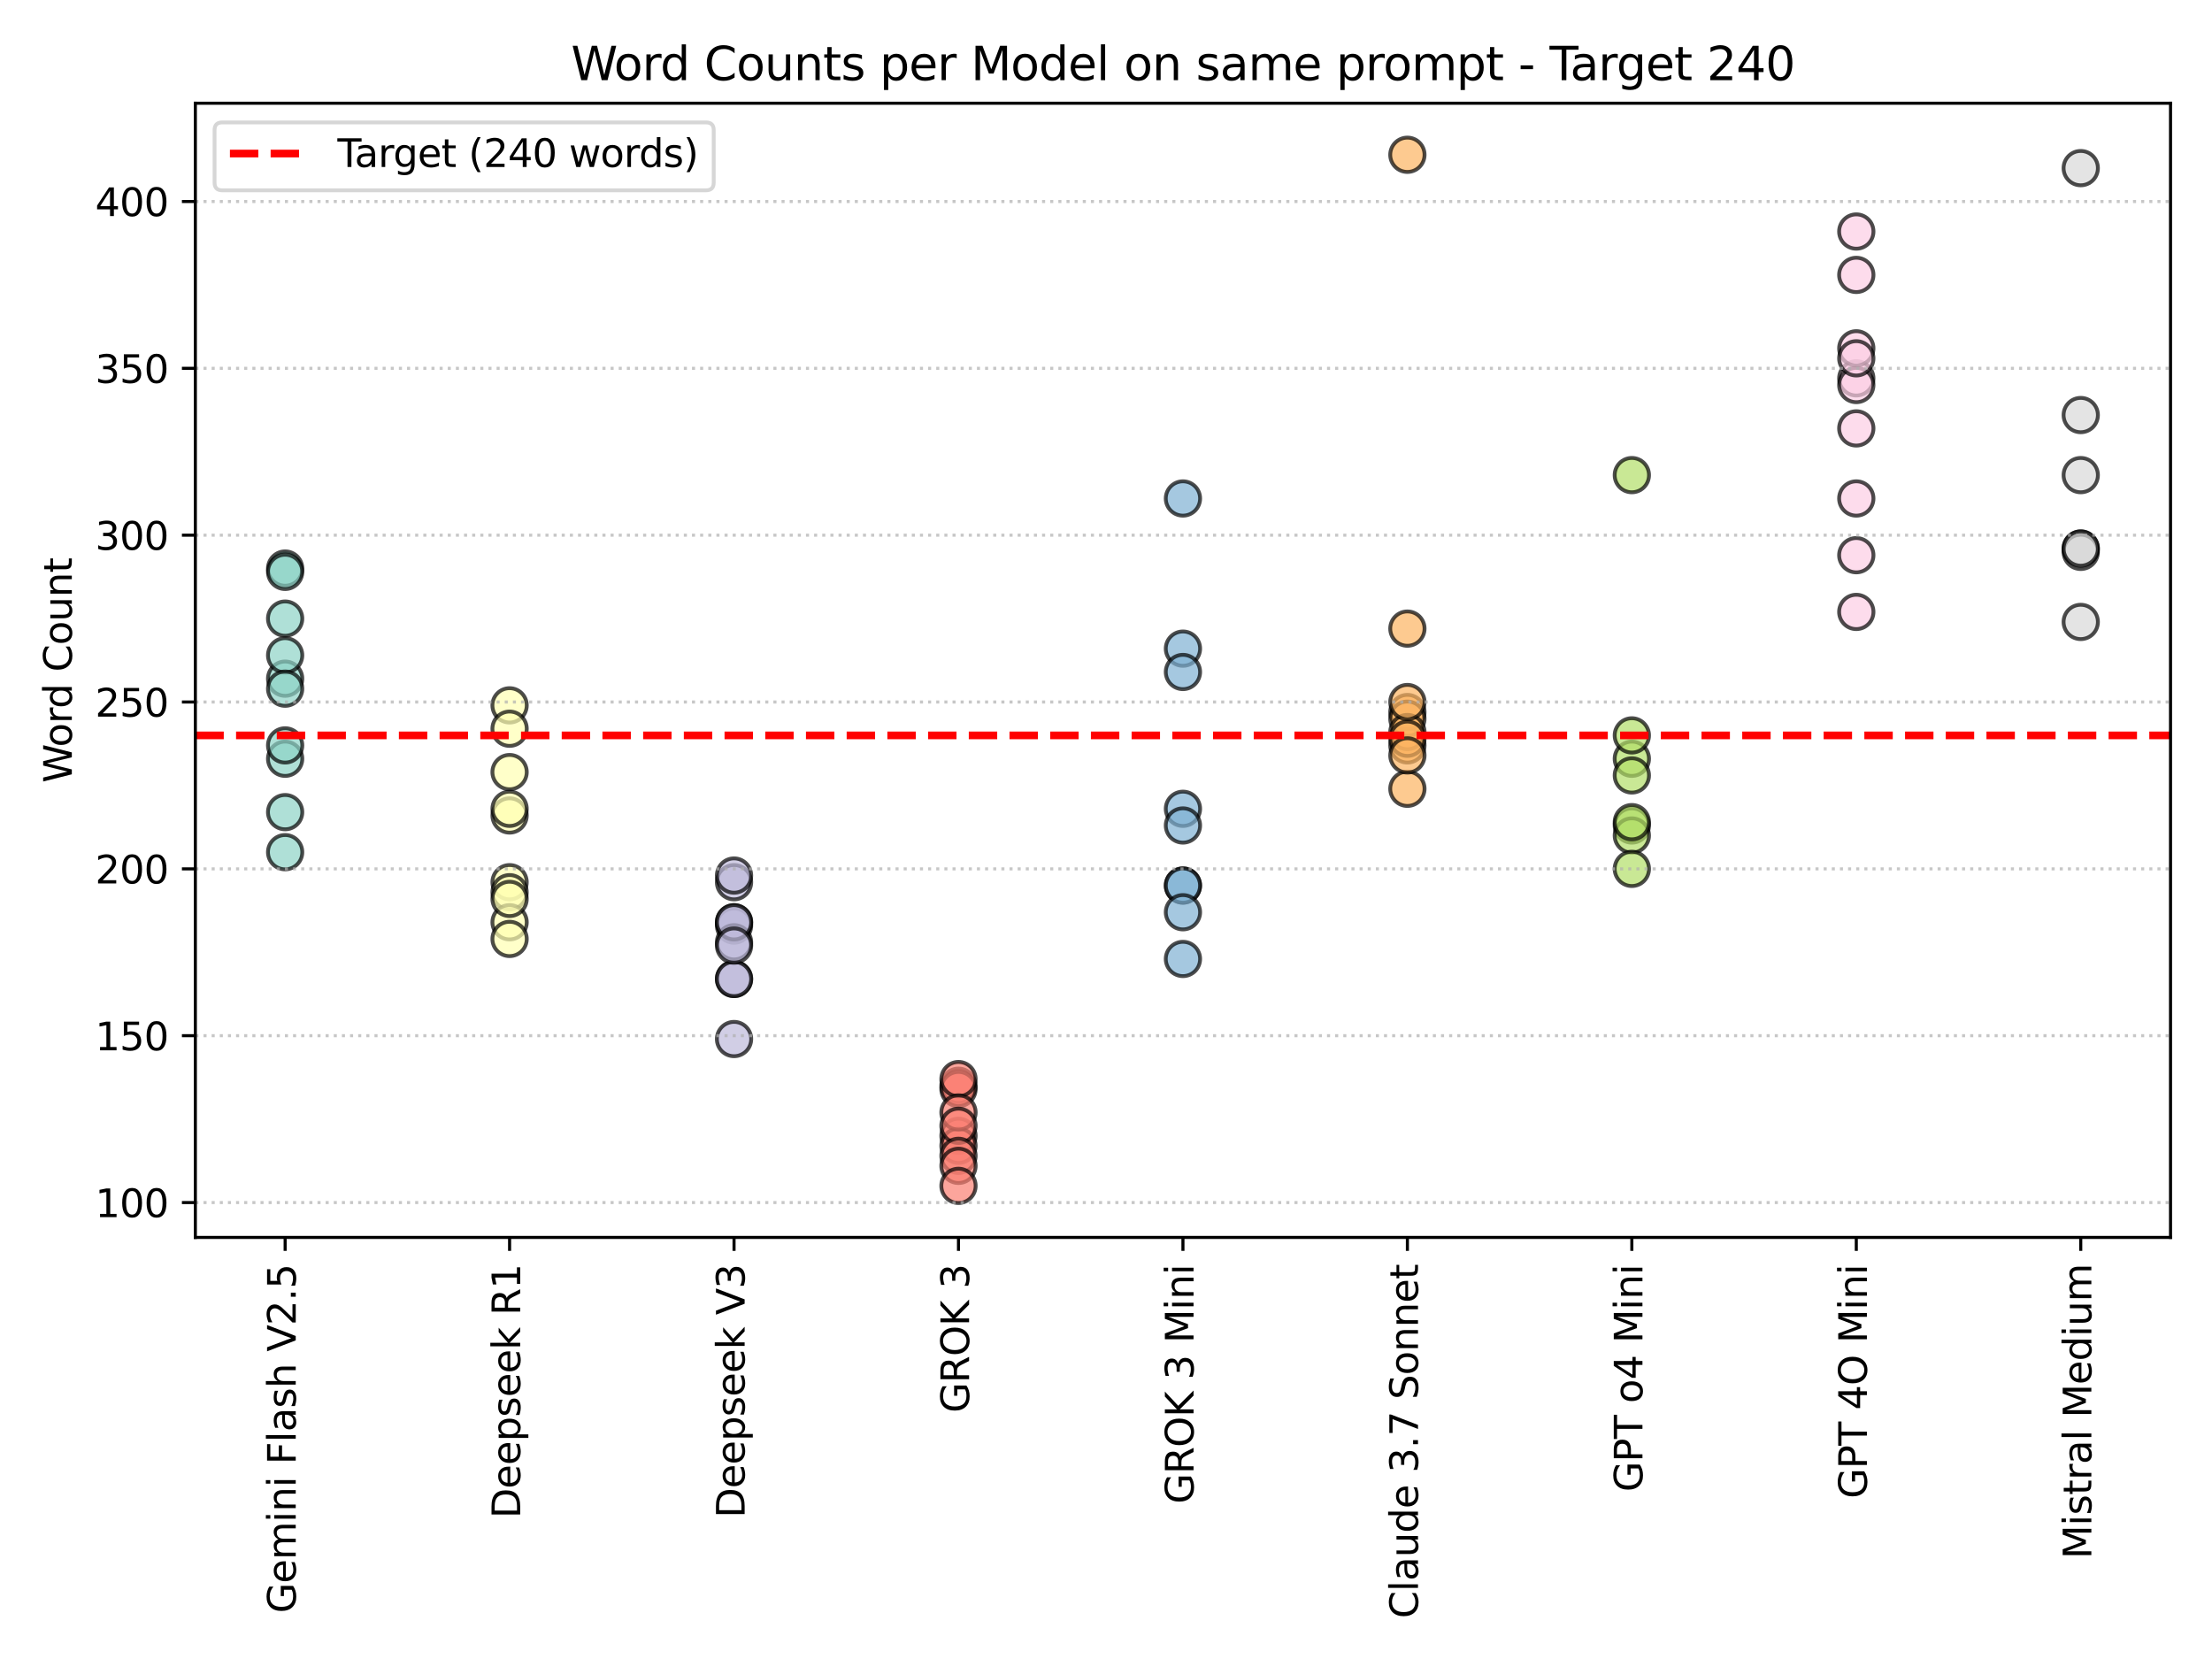 <?xml version="1.0" encoding="utf-8" standalone="no"?>
<!DOCTYPE svg PUBLIC "-//W3C//DTD SVG 1.1//EN"
  "http://www.w3.org/Graphics/SVG/1.1/DTD/svg11.dtd">
<svg xmlns:xlink="http://www.w3.org/1999/xlink" width="576pt" height="432pt" viewBox="0 0 576 432" xmlns="http://www.w3.org/2000/svg" version="1.1">
 <defs>
  <style type="text/css">*{stroke-linejoin: round; stroke-linecap: butt}</style>
 </defs>
 <g id="figure_1">
  <g id="patch_1">
   <path d="M 0 432 
L 576 432 
L 576 0 
L 0 0 
z
" style="fill: #ffffff"/>
  </g>
  <g id="axes_1">
   <g id="patch_2">
    <path d="M 50.87 322.22 
L 565.2 322.22 
L 565.2 26.88 
L 50.87 26.88 
z
" style="fill: #ffffff"/>
   </g>
   <g id="PathCollection_1">
    <defs>
     <path id="ma928832183" d="M 0 4.472 
C 1.186 4.472 2.324 4.001 3.162 3.162 
C 4.001 2.324 4.472 1.186 4.472 0 
C 4.472 -1.186 4.001 -2.324 3.162 -3.162 
C 2.324 -4.001 1.186 -4.472 0 -4.472 
C -1.186 -4.472 -2.324 -4.001 -3.162 -3.162 
C -4.001 -2.324 -4.472 -1.186 -4.472 0 
C -4.472 1.186 -4.001 2.324 -3.162 3.162 
C -2.324 4.001 -1.186 4.472 0 4.472 
z
" style="stroke: #000000; stroke-opacity: 0.7"/>
    </defs>
    <g clip-path="url(#pe698d75091)">
     <use xlink:href="#ma928832183" x="74.249" y="176.722" style="fill: #8dd3c7; fill-opacity: 0.7; stroke: #000000; stroke-opacity: 0.7"/>
     <use xlink:href="#ma928832183" x="74.249" y="170.64" style="fill: #8dd3c7; fill-opacity: 0.7; stroke: #000000; stroke-opacity: 0.7"/>
     <use xlink:href="#ma928832183" x="74.249" y="197.576" style="fill: #8dd3c7; fill-opacity: 0.7; stroke: #000000; stroke-opacity: 0.7"/>
     <use xlink:href="#ma928832183" x="74.249" y="148.048" style="fill: #8dd3c7; fill-opacity: 0.7; stroke: #000000; stroke-opacity: 0.7"/>
     <use xlink:href="#ma928832183" x="74.249" y="211.478" style="fill: #8dd3c7; fill-opacity: 0.7; stroke: #000000; stroke-opacity: 0.7"/>
     <use xlink:href="#ma928832183" x="74.249" y="161.082" style="fill: #8dd3c7; fill-opacity: 0.7; stroke: #000000; stroke-opacity: 0.7"/>
     <use xlink:href="#ma928832183" x="74.249" y="221.905" style="fill: #8dd3c7; fill-opacity: 0.7; stroke: #000000; stroke-opacity: 0.7"/>
     <use xlink:href="#ma928832183" x="74.249" y="194.1" style="fill: #8dd3c7; fill-opacity: 0.7; stroke: #000000; stroke-opacity: 0.7"/>
     <use xlink:href="#ma928832183" x="74.249" y="179.329" style="fill: #8dd3c7; fill-opacity: 0.7; stroke: #000000; stroke-opacity: 0.7"/>
     <use xlink:href="#ma928832183" x="74.249" y="148.917" style="fill: #8dd3c7; fill-opacity: 0.7; stroke: #000000; stroke-opacity: 0.7"/>
    </g>
   </g>
   <g id="PathCollection_2">
    <defs>
     <path id="mf2d929269d" d="M 0 4.472 
C 1.186 4.472 2.324 4.001 3.162 3.162 
C 4.001 2.324 4.472 1.186 4.472 0 
C 4.472 -1.186 4.001 -2.324 3.162 -3.162 
C 2.324 -4.001 1.186 -4.472 0 -4.472 
C -1.186 -4.472 -2.324 -4.001 -3.162 -3.162 
C -4.001 -2.324 -4.472 -1.186 -4.472 0 
C -4.472 1.186 -4.001 2.324 -3.162 3.162 
C -2.324 4.001 -1.186 4.472 0 4.472 
z
" style="stroke: #000000; stroke-opacity: 0.7"/>
    </defs>
    <g clip-path="url(#pe698d75091)">
     <use xlink:href="#mf2d929269d" x="132.695" y="229.725" style="fill: #ffffb3; fill-opacity: 0.7; stroke: #000000; stroke-opacity: 0.7"/>
     <use xlink:href="#mf2d929269d" x="132.695" y="232.332" style="fill: #ffffb3; fill-opacity: 0.7; stroke: #000000; stroke-opacity: 0.7"/>
     <use xlink:href="#mf2d929269d" x="132.695" y="240.152" style="fill: #ffffb3; fill-opacity: 0.7; stroke: #000000; stroke-opacity: 0.7"/>
     <use xlink:href="#mf2d929269d" x="132.695" y="234.07" style="fill: #ffffb3; fill-opacity: 0.7; stroke: #000000; stroke-opacity: 0.7"/>
     <use xlink:href="#mf2d929269d" x="132.695" y="212.347" style="fill: #ffffb3; fill-opacity: 0.7; stroke: #000000; stroke-opacity: 0.7"/>
     <use xlink:href="#mf2d929269d" x="132.695" y="201.052" style="fill: #ffffb3; fill-opacity: 0.7; stroke: #000000; stroke-opacity: 0.7"/>
     <use xlink:href="#mf2d929269d" x="132.695" y="183.673" style="fill: #ffffb3; fill-opacity: 0.7; stroke: #000000; stroke-opacity: 0.7"/>
     <use xlink:href="#mf2d929269d" x="132.695" y="210.609" style="fill: #ffffb3; fill-opacity: 0.7; stroke: #000000; stroke-opacity: 0.7"/>
     <use xlink:href="#mf2d929269d" x="132.695" y="189.756" style="fill: #ffffb3; fill-opacity: 0.7; stroke: #000000; stroke-opacity: 0.7"/>
     <use xlink:href="#mf2d929269d" x="132.695" y="244.497" style="fill: #ffffb3; fill-opacity: 0.7; stroke: #000000; stroke-opacity: 0.7"/>
    </g>
   </g>
   <g id="PathCollection_3">
    <defs>
     <path id="mbc5c985f9f" d="M 0 4.472 
C 1.186 4.472 2.324 4.001 3.162 3.162 
C 4.001 2.324 4.472 1.186 4.472 0 
C 4.472 -1.186 4.001 -2.324 3.162 -3.162 
C 2.324 -4.001 1.186 -4.472 0 -4.472 
C -1.186 -4.472 -2.324 -4.001 -3.162 -3.162 
C -4.001 -2.324 -4.472 -1.186 -4.472 0 
C -4.472 1.186 -4.001 2.324 -3.162 3.162 
C -2.324 4.001 -1.186 4.472 0 4.472 
z
" style="stroke: #000000; stroke-opacity: 0.7"/>
    </defs>
    <g clip-path="url(#pe698d75091)">
     <use xlink:href="#mbc5c985f9f" x="191.142" y="229.725" style="fill: #bebada; fill-opacity: 0.7; stroke: #000000; stroke-opacity: 0.7"/>
     <use xlink:href="#mbc5c985f9f" x="191.142" y="241.021" style="fill: #bebada; fill-opacity: 0.7; stroke: #000000; stroke-opacity: 0.7"/>
     <use xlink:href="#mbc5c985f9f" x="191.142" y="227.988" style="fill: #bebada; fill-opacity: 0.7; stroke: #000000; stroke-opacity: 0.7"/>
     <use xlink:href="#mbc5c985f9f" x="191.142" y="240.152" style="fill: #bebada; fill-opacity: 0.7; stroke: #000000; stroke-opacity: 0.7"/>
     <use xlink:href="#mbc5c985f9f" x="191.142" y="270.564" style="fill: #bebada; fill-opacity: 0.7; stroke: #000000; stroke-opacity: 0.7"/>
     <use xlink:href="#mbc5c985f9f" x="191.142" y="245.366" style="fill: #bebada; fill-opacity: 0.7; stroke: #000000; stroke-opacity: 0.7"/>
     <use xlink:href="#mbc5c985f9f" x="191.142" y="254.923" style="fill: #bebada; fill-opacity: 0.7; stroke: #000000; stroke-opacity: 0.7"/>
     <use xlink:href="#mbc5c985f9f" x="191.142" y="240.152" style="fill: #bebada; fill-opacity: 0.7; stroke: #000000; stroke-opacity: 0.7"/>
     <use xlink:href="#mbc5c985f9f" x="191.142" y="254.923" style="fill: #bebada; fill-opacity: 0.7; stroke: #000000; stroke-opacity: 0.7"/>
     <use xlink:href="#mbc5c985f9f" x="191.142" y="246.234" style="fill: #bebada; fill-opacity: 0.7; stroke: #000000; stroke-opacity: 0.7"/>
    </g>
   </g>
   <g id="PathCollection_4">
    <defs>
     <path id="m50db2a19ea" d="M 0 4.472 
C 1.186 4.472 2.324 4.001 3.162 3.162 
C 4.001 2.324 4.472 1.186 4.472 0 
C 4.472 -1.186 4.001 -2.324 3.162 -3.162 
C 2.324 -4.001 1.186 -4.472 0 -4.472 
C -1.186 -4.472 -2.324 -4.001 -3.162 -3.162 
C -4.001 -2.324 -4.472 -1.186 -4.472 0 
C -4.472 1.186 -4.001 2.324 -3.162 3.162 
C -2.324 4.001 -1.186 4.472 0 4.472 
z
" style="stroke: #000000; stroke-opacity: 0.7"/>
    </defs>
    <g clip-path="url(#pe698d75091)">
     <use xlink:href="#m50db2a19ea" x="249.588" y="295.762" style="fill: #fb8072; fill-opacity: 0.7; stroke: #000000; stroke-opacity: 0.7"/>
     <use xlink:href="#m50db2a19ea" x="249.588" y="282.728" style="fill: #fb8072; fill-opacity: 0.7; stroke: #000000; stroke-opacity: 0.7"/>
     <use xlink:href="#m50db2a19ea" x="249.588" y="298.369" style="fill: #fb8072; fill-opacity: 0.7; stroke: #000000; stroke-opacity: 0.7"/>
     <use xlink:href="#m50db2a19ea" x="249.588" y="283.597" style="fill: #fb8072; fill-opacity: 0.7; stroke: #000000; stroke-opacity: 0.7"/>
     <use xlink:href="#m50db2a19ea" x="249.588" y="280.991" style="fill: #fb8072; fill-opacity: 0.7; stroke: #000000; stroke-opacity: 0.7"/>
     <use xlink:href="#m50db2a19ea" x="249.588" y="289.68" style="fill: #fb8072; fill-opacity: 0.7; stroke: #000000; stroke-opacity: 0.7"/>
     <use xlink:href="#m50db2a19ea" x="249.588" y="293.155" style="fill: #fb8072; fill-opacity: 0.7; stroke: #000000; stroke-opacity: 0.7"/>
     <use xlink:href="#m50db2a19ea" x="249.588" y="300.975" style="fill: #fb8072; fill-opacity: 0.7; stroke: #000000; stroke-opacity: 0.7"/>
     <use xlink:href="#m50db2a19ea" x="249.588" y="303.582" style="fill: #fb8072; fill-opacity: 0.7; stroke: #000000; stroke-opacity: 0.7"/>
     <use xlink:href="#m50db2a19ea" x="249.588" y="308.795" style="fill: #fb8072; fill-opacity: 0.7; stroke: #000000; stroke-opacity: 0.7"/>
    </g>
   </g>
   <g id="PathCollection_5">
    <defs>
     <path id="m7210bd1509" d="M 0 4.472 
C 1.186 4.472 2.324 4.001 3.162 3.162 
C 4.001 2.324 4.472 1.186 4.472 0 
C 4.472 -1.186 4.001 -2.324 3.162 -3.162 
C 2.324 -4.001 1.186 -4.472 0 -4.472 
C -1.186 -4.472 -2.324 -4.001 -3.162 -3.162 
C -4.001 -2.324 -4.472 -1.186 -4.472 0 
C -4.472 1.186 -4.001 2.324 -3.162 3.162 
C -2.324 4.001 -1.186 4.472 0 4.472 
z
" style="stroke: #000000; stroke-opacity: 0.7"/>
    </defs>
    <g clip-path="url(#pe698d75091)">
     <use xlink:href="#m7210bd1509" x="308.035" y="230.594" style="fill: #80b1d3; fill-opacity: 0.7; stroke: #000000; stroke-opacity: 0.7"/>
     <use xlink:href="#m7210bd1509" x="308.035" y="129.802" style="fill: #80b1d3; fill-opacity: 0.7; stroke: #000000; stroke-opacity: 0.7"/>
     <use xlink:href="#m7210bd1509" x="308.035" y="230.594" style="fill: #80b1d3; fill-opacity: 0.7; stroke: #000000; stroke-opacity: 0.7"/>
     <use xlink:href="#m7210bd1509" x="308.035" y="210.609" style="fill: #80b1d3; fill-opacity: 0.7; stroke: #000000; stroke-opacity: 0.7"/>
     <use xlink:href="#m7210bd1509" x="308.035" y="168.902" style="fill: #80b1d3; fill-opacity: 0.7; stroke: #000000; stroke-opacity: 0.7"/>
     <use xlink:href="#m7210bd1509" x="308.035" y="237.545" style="fill: #80b1d3; fill-opacity: 0.7; stroke: #000000; stroke-opacity: 0.7"/>
     <use xlink:href="#m7210bd1509" x="308.035" y="249.71" style="fill: #80b1d3; fill-opacity: 0.7; stroke: #000000; stroke-opacity: 0.7"/>
     <use xlink:href="#m7210bd1509" x="308.035" y="214.954" style="fill: #80b1d3; fill-opacity: 0.7; stroke: #000000; stroke-opacity: 0.7"/>
     <use xlink:href="#m7210bd1509" x="308.035" y="174.984" style="fill: #80b1d3; fill-opacity: 0.7; stroke: #000000; stroke-opacity: 0.7"/>
    </g>
   </g>
   <g id="PathCollection_6">
    <defs>
     <path id="m1e14925841" d="M 0 4.472 
C 1.186 4.472 2.324 4.001 3.162 3.162 
C 4.001 2.324 4.472 1.186 4.472 0 
C 4.472 -1.186 4.001 -2.324 3.162 -3.162 
C 2.324 -4.001 1.186 -4.472 0 -4.472 
C -1.186 -4.472 -2.324 -4.001 -3.162 -3.162 
C -4.001 -2.324 -4.472 -1.186 -4.472 0 
C -4.472 1.186 -4.001 2.324 -3.162 3.162 
C -2.324 4.001 -1.186 4.472 0 4.472 
z
" style="stroke: #000000; stroke-opacity: 0.7"/>
    </defs>
    <g clip-path="url(#pe698d75091)">
     <use xlink:href="#m1e14925841" x="366.482" y="194.1" style="fill: #fdb462; fill-opacity: 0.7; stroke: #000000; stroke-opacity: 0.7"/>
     <use xlink:href="#m1e14925841" x="366.482" y="185.411" style="fill: #fdb462; fill-opacity: 0.7; stroke: #000000; stroke-opacity: 0.7"/>
     <use xlink:href="#m1e14925841" x="366.482" y="40.305" style="fill: #fdb462; fill-opacity: 0.7; stroke: #000000; stroke-opacity: 0.7"/>
     <use xlink:href="#m1e14925841" x="366.482" y="187.149" style="fill: #fdb462; fill-opacity: 0.7; stroke: #000000; stroke-opacity: 0.7"/>
     <use xlink:href="#m1e14925841" x="366.482" y="190.625" style="fill: #fdb462; fill-opacity: 0.7; stroke: #000000; stroke-opacity: 0.7"/>
     <use xlink:href="#m1e14925841" x="366.482" y="192.363" style="fill: #fdb462; fill-opacity: 0.7; stroke: #000000; stroke-opacity: 0.7"/>
     <use xlink:href="#m1e14925841" x="366.482" y="182.805" style="fill: #fdb462; fill-opacity: 0.7; stroke: #000000; stroke-opacity: 0.7"/>
     <use xlink:href="#m1e14925841" x="366.482" y="163.689" style="fill: #fdb462; fill-opacity: 0.7; stroke: #000000; stroke-opacity: 0.7"/>
     <use xlink:href="#m1e14925841" x="366.482" y="205.396" style="fill: #fdb462; fill-opacity: 0.7; stroke: #000000; stroke-opacity: 0.7"/>
     <use xlink:href="#m1e14925841" x="366.482" y="196.707" style="fill: #fdb462; fill-opacity: 0.7; stroke: #000000; stroke-opacity: 0.7"/>
    </g>
   </g>
   <g id="PathCollection_7">
    <defs>
     <path id="m22ec5b6938" d="M 0 4.472 
C 1.186 4.472 2.324 4.001 3.162 3.162 
C 4.001 2.324 4.472 1.186 4.472 0 
C 4.472 -1.186 4.001 -2.324 3.162 -3.162 
C 2.324 -4.001 1.186 -4.472 0 -4.472 
C -1.186 -4.472 -2.324 -4.001 -3.162 -3.162 
C -4.001 -2.324 -4.472 -1.186 -4.472 0 
C -4.472 1.186 -4.001 2.324 -3.162 3.162 
C -2.324 4.001 -1.186 4.472 0 4.472 
z
" style="stroke: #000000; stroke-opacity: 0.7"/>
    </defs>
    <g clip-path="url(#pe698d75091)">
     <use xlink:href="#m22ec5b6938" x="424.928" y="214.954" style="fill: #b3de69; fill-opacity: 0.7; stroke: #000000; stroke-opacity: 0.7"/>
     <use xlink:href="#m22ec5b6938" x="424.928" y="217.561" style="fill: #b3de69; fill-opacity: 0.7; stroke: #000000; stroke-opacity: 0.7"/>
     <use xlink:href="#m22ec5b6938" x="424.928" y="197.576" style="fill: #b3de69; fill-opacity: 0.7; stroke: #000000; stroke-opacity: 0.7"/>
     <use xlink:href="#m22ec5b6938" x="424.928" y="201.92" style="fill: #b3de69; fill-opacity: 0.7; stroke: #000000; stroke-opacity: 0.7"/>
     <use xlink:href="#m22ec5b6938" x="424.928" y="226.25" style="fill: #b3de69; fill-opacity: 0.7; stroke: #000000; stroke-opacity: 0.7"/>
     <use xlink:href="#m22ec5b6938" x="424.928" y="191.494" style="fill: #b3de69; fill-opacity: 0.7; stroke: #000000; stroke-opacity: 0.7"/>
     <use xlink:href="#m22ec5b6938" x="424.928" y="214.085" style="fill: #b3de69; fill-opacity: 0.7; stroke: #000000; stroke-opacity: 0.7"/>
     <use xlink:href="#m22ec5b6938" x="424.928" y="123.719" style="fill: #b3de69; fill-opacity: 0.7; stroke: #000000; stroke-opacity: 0.7"/>
    </g>
   </g>
   <g id="PathCollection_8">
    <defs>
     <path id="mb0ae11e20b" d="M 0 4.472 
C 1.186 4.472 2.324 4.001 3.162 3.162 
C 4.001 2.324 4.472 1.186 4.472 0 
C 4.472 -1.186 4.001 -2.324 3.162 -3.162 
C 2.324 -4.001 1.186 -4.472 0 -4.472 
C -1.186 -4.472 -2.324 -4.001 -3.162 -3.162 
C -4.001 -2.324 -4.472 -1.186 -4.472 0 
C -4.472 1.186 -4.001 2.324 -3.162 3.162 
C -2.324 4.001 -1.186 4.472 0 4.472 
z
" style="stroke: #000000; stroke-opacity: 0.7"/>
    </defs>
    <g clip-path="url(#pe698d75091)">
     <use xlink:href="#mb0ae11e20b" x="483.375" y="98.521" style="fill: #fccde5; fill-opacity: 0.7; stroke: #000000; stroke-opacity: 0.7"/>
     <use xlink:href="#mb0ae11e20b" x="483.375" y="111.555" style="fill: #fccde5; fill-opacity: 0.7; stroke: #000000; stroke-opacity: 0.7"/>
     <use xlink:href="#mb0ae11e20b" x="483.375" y="71.585" style="fill: #fccde5; fill-opacity: 0.7; stroke: #000000; stroke-opacity: 0.7"/>
     <use xlink:href="#mb0ae11e20b" x="483.375" y="100.259" style="fill: #fccde5; fill-opacity: 0.7; stroke: #000000; stroke-opacity: 0.7"/>
     <use xlink:href="#mb0ae11e20b" x="483.375" y="129.802" style="fill: #fccde5; fill-opacity: 0.7; stroke: #000000; stroke-opacity: 0.7"/>
     <use xlink:href="#mb0ae11e20b" x="483.375" y="144.573" style="fill: #fccde5; fill-opacity: 0.7; stroke: #000000; stroke-opacity: 0.7"/>
     <use xlink:href="#mb0ae11e20b" x="483.375" y="90.701" style="fill: #fccde5; fill-opacity: 0.7; stroke: #000000; stroke-opacity: 0.7"/>
     <use xlink:href="#mb0ae11e20b" x="483.375" y="93.308" style="fill: #fccde5; fill-opacity: 0.7; stroke: #000000; stroke-opacity: 0.7"/>
     <use xlink:href="#mb0ae11e20b" x="483.375" y="159.344" style="fill: #fccde5; fill-opacity: 0.7; stroke: #000000; stroke-opacity: 0.7"/>
     <use xlink:href="#mb0ae11e20b" x="483.375" y="60.289" style="fill: #fccde5; fill-opacity: 0.7; stroke: #000000; stroke-opacity: 0.7"/>
    </g>
   </g>
   <g id="PathCollection_9">
    <defs>
     <path id="m1d79b827af" d="M 0 4.472 
C 1.186 4.472 2.324 4.001 3.162 3.162 
C 4.001 2.324 4.472 1.186 4.472 0 
C 4.472 -1.186 4.001 -2.324 3.162 -3.162 
C 2.324 -4.001 1.186 -4.472 0 -4.472 
C -1.186 -4.472 -2.324 -4.001 -3.162 -3.162 
C -4.001 -2.324 -4.472 -1.186 -4.472 0 
C -4.472 1.186 -4.001 2.324 -3.162 3.162 
C -2.324 4.001 -1.186 4.472 0 4.472 
z
" style="stroke: #000000; stroke-opacity: 0.7"/>
    </defs>
    <g clip-path="url(#pe698d75091)">
     <use xlink:href="#m1d79b827af" x="541.821" y="142.835" style="fill: #d9d9d9; fill-opacity: 0.7; stroke: #000000; stroke-opacity: 0.7"/>
     <use xlink:href="#m1d79b827af" x="541.821" y="161.951" style="fill: #d9d9d9; fill-opacity: 0.7; stroke: #000000; stroke-opacity: 0.7"/>
     <use xlink:href="#m1d79b827af" x="541.821" y="143.704" style="fill: #d9d9d9; fill-opacity: 0.7; stroke: #000000; stroke-opacity: 0.7"/>
     <use xlink:href="#m1d79b827af" x="541.821" y="142.835" style="fill: #d9d9d9; fill-opacity: 0.7; stroke: #000000; stroke-opacity: 0.7"/>
     <use xlink:href="#m1d79b827af" x="541.821" y="108.079" style="fill: #d9d9d9; fill-opacity: 0.7; stroke: #000000; stroke-opacity: 0.7"/>
     <use xlink:href="#m1d79b827af" x="541.821" y="43.78" style="fill: #d9d9d9; fill-opacity: 0.7; stroke: #000000; stroke-opacity: 0.7"/>
     <use xlink:href="#m1d79b827af" x="541.821" y="123.719" style="fill: #d9d9d9; fill-opacity: 0.7; stroke: #000000; stroke-opacity: 0.7"/>
    </g>
   </g>
   <g id="matplotlib.axis_1">
    <g id="xtick_1">
     <g id="line2d_1">
      <defs>
       <path id="mb7a2e3a930" d="M 0 0 
L 0 3.5 
" style="stroke: #000000; stroke-width: 0.8"/>
      </defs>
      <g>
       <use xlink:href="#mb7a2e3a930" x="74.249" y="322.22" style="stroke: #000000; stroke-width: 0.8"/>
      </g>
     </g>
     <g id="text_1">
      <!-- Gemini Flash V2.5 -->
      <g transform="translate(77.008 420.061) rotate(-90) scale(0.1 -0.1)">
       <defs>
        <path id="DejaVuSans-47" d="M 3809 666 
L 3809 1919 
L 2778 1919 
L 2778 2438 
L 4434 2438 
L 4434 434 
Q 4069 175 3628 42 
Q 3188 -91 2688 -91 
Q 1594 -91 976 548 
Q 359 1188 359 2328 
Q 359 3472 976 4111 
Q 1594 4750 2688 4750 
Q 3144 4750 3555 4637 
Q 3966 4525 4313 4306 
L 4313 3634 
Q 3963 3931 3569 4081 
Q 3175 4231 2741 4231 
Q 1884 4231 1454 3753 
Q 1025 3275 1025 2328 
Q 1025 1384 1454 906 
Q 1884 428 2741 428 
Q 3075 428 3337 486 
Q 3600 544 3809 666 
z
" transform="scale(0.016)"/>
        <path id="DejaVuSans-65" d="M 3597 1894 
L 3597 1613 
L 953 1613 
Q 991 1019 1311 708 
Q 1631 397 2203 397 
Q 2534 397 2845 478 
Q 3156 559 3463 722 
L 3463 178 
Q 3153 47 2828 -22 
Q 2503 -91 2169 -91 
Q 1331 -91 842 396 
Q 353 884 353 1716 
Q 353 2575 817 3079 
Q 1281 3584 2069 3584 
Q 2775 3584 3186 3129 
Q 3597 2675 3597 1894 
z
M 3022 2063 
Q 3016 2534 2758 2815 
Q 2500 3097 2075 3097 
Q 1594 3097 1305 2825 
Q 1016 2553 972 2059 
L 3022 2063 
z
" transform="scale(0.016)"/>
        <path id="DejaVuSans-6d" d="M 3328 2828 
Q 3544 3216 3844 3400 
Q 4144 3584 4550 3584 
Q 5097 3584 5394 3201 
Q 5691 2819 5691 2113 
L 5691 0 
L 5113 0 
L 5113 2094 
Q 5113 2597 4934 2840 
Q 4756 3084 4391 3084 
Q 3944 3084 3684 2787 
Q 3425 2491 3425 1978 
L 3425 0 
L 2847 0 
L 2847 2094 
Q 2847 2600 2669 2842 
Q 2491 3084 2119 3084 
Q 1678 3084 1418 2786 
Q 1159 2488 1159 1978 
L 1159 0 
L 581 0 
L 581 3500 
L 1159 3500 
L 1159 2956 
Q 1356 3278 1631 3431 
Q 1906 3584 2284 3584 
Q 2666 3584 2933 3390 
Q 3200 3197 3328 2828 
z
" transform="scale(0.016)"/>
        <path id="DejaVuSans-69" d="M 603 3500 
L 1178 3500 
L 1178 0 
L 603 0 
L 603 3500 
z
M 603 4863 
L 1178 4863 
L 1178 4134 
L 603 4134 
L 603 4863 
z
" transform="scale(0.016)"/>
        <path id="DejaVuSans-6e" d="M 3513 2113 
L 3513 0 
L 2938 0 
L 2938 2094 
Q 2938 2591 2744 2837 
Q 2550 3084 2163 3084 
Q 1697 3084 1428 2787 
Q 1159 2491 1159 1978 
L 1159 0 
L 581 0 
L 581 3500 
L 1159 3500 
L 1159 2956 
Q 1366 3272 1645 3428 
Q 1925 3584 2291 3584 
Q 2894 3584 3203 3211 
Q 3513 2838 3513 2113 
z
" transform="scale(0.016)"/>
        <path id="DejaVuSans-20" transform="scale(0.016)"/>
        <path id="DejaVuSans-46" d="M 628 4666 
L 3309 4666 
L 3309 4134 
L 1259 4134 
L 1259 2759 
L 3109 2759 
L 3109 2228 
L 1259 2228 
L 1259 0 
L 628 0 
L 628 4666 
z
" transform="scale(0.016)"/>
        <path id="DejaVuSans-6c" d="M 603 4863 
L 1178 4863 
L 1178 0 
L 603 0 
L 603 4863 
z
" transform="scale(0.016)"/>
        <path id="DejaVuSans-61" d="M 2194 1759 
Q 1497 1759 1228 1600 
Q 959 1441 959 1056 
Q 959 750 1161 570 
Q 1363 391 1709 391 
Q 2188 391 2477 730 
Q 2766 1069 2766 1631 
L 2766 1759 
L 2194 1759 
z
M 3341 1997 
L 3341 0 
L 2766 0 
L 2766 531 
Q 2569 213 2275 61 
Q 1981 -91 1556 -91 
Q 1019 -91 701 211 
Q 384 513 384 1019 
Q 384 1609 779 1909 
Q 1175 2209 1959 2209 
L 2766 2209 
L 2766 2266 
Q 2766 2663 2505 2880 
Q 2244 3097 1772 3097 
Q 1472 3097 1187 3025 
Q 903 2953 641 2809 
L 641 3341 
Q 956 3463 1253 3523 
Q 1550 3584 1831 3584 
Q 2591 3584 2966 3190 
Q 3341 2797 3341 1997 
z
" transform="scale(0.016)"/>
        <path id="DejaVuSans-73" d="M 2834 3397 
L 2834 2853 
Q 2591 2978 2328 3040 
Q 2066 3103 1784 3103 
Q 1356 3103 1142 2972 
Q 928 2841 928 2578 
Q 928 2378 1081 2264 
Q 1234 2150 1697 2047 
L 1894 2003 
Q 2506 1872 2764 1633 
Q 3022 1394 3022 966 
Q 3022 478 2636 193 
Q 2250 -91 1575 -91 
Q 1294 -91 989 -36 
Q 684 19 347 128 
L 347 722 
Q 666 556 975 473 
Q 1284 391 1588 391 
Q 1994 391 2212 530 
Q 2431 669 2431 922 
Q 2431 1156 2273 1281 
Q 2116 1406 1581 1522 
L 1381 1569 
Q 847 1681 609 1914 
Q 372 2147 372 2553 
Q 372 3047 722 3315 
Q 1072 3584 1716 3584 
Q 2034 3584 2315 3537 
Q 2597 3491 2834 3397 
z
" transform="scale(0.016)"/>
        <path id="DejaVuSans-68" d="M 3513 2113 
L 3513 0 
L 2938 0 
L 2938 2094 
Q 2938 2591 2744 2837 
Q 2550 3084 2163 3084 
Q 1697 3084 1428 2787 
Q 1159 2491 1159 1978 
L 1159 0 
L 581 0 
L 581 4863 
L 1159 4863 
L 1159 2956 
Q 1366 3272 1645 3428 
Q 1925 3584 2291 3584 
Q 2894 3584 3203 3211 
Q 3513 2838 3513 2113 
z
" transform="scale(0.016)"/>
        <path id="DejaVuSans-56" d="M 1831 0 
L 50 4666 
L 709 4666 
L 2188 738 
L 3669 4666 
L 4325 4666 
L 2547 0 
L 1831 0 
z
" transform="scale(0.016)"/>
        <path id="DejaVuSans-32" d="M 1228 531 
L 3431 531 
L 3431 0 
L 469 0 
L 469 531 
Q 828 903 1448 1529 
Q 2069 2156 2228 2338 
Q 2531 2678 2651 2914 
Q 2772 3150 2772 3378 
Q 2772 3750 2511 3984 
Q 2250 4219 1831 4219 
Q 1534 4219 1204 4116 
Q 875 4013 500 3803 
L 500 4441 
Q 881 4594 1212 4672 
Q 1544 4750 1819 4750 
Q 2544 4750 2975 4387 
Q 3406 4025 3406 3419 
Q 3406 3131 3298 2873 
Q 3191 2616 2906 2266 
Q 2828 2175 2409 1742 
Q 1991 1309 1228 531 
z
" transform="scale(0.016)"/>
        <path id="DejaVuSans-2e" d="M 684 794 
L 1344 794 
L 1344 0 
L 684 0 
L 684 794 
z
" transform="scale(0.016)"/>
        <path id="DejaVuSans-35" d="M 691 4666 
L 3169 4666 
L 3169 4134 
L 1269 4134 
L 1269 2991 
Q 1406 3038 1543 3061 
Q 1681 3084 1819 3084 
Q 2600 3084 3056 2656 
Q 3513 2228 3513 1497 
Q 3513 744 3044 326 
Q 2575 -91 1722 -91 
Q 1428 -91 1123 -41 
Q 819 9 494 109 
L 494 744 
Q 775 591 1075 516 
Q 1375 441 1709 441 
Q 2250 441 2565 725 
Q 2881 1009 2881 1497 
Q 2881 1984 2565 2268 
Q 2250 2553 1709 2553 
Q 1456 2553 1204 2497 
Q 953 2441 691 2322 
L 691 4666 
z
" transform="scale(0.016)"/>
       </defs>
       <use xlink:href="#DejaVuSans-47"/>
       <use xlink:href="#DejaVuSans-65" transform="translate(77.49 0)"/>
       <use xlink:href="#DejaVuSans-6d" transform="translate(139.014 0)"/>
       <use xlink:href="#DejaVuSans-69" transform="translate(236.426 0)"/>
       <use xlink:href="#DejaVuSans-6e" transform="translate(264.209 0)"/>
       <use xlink:href="#DejaVuSans-69" transform="translate(327.588 0)"/>
       <use xlink:href="#DejaVuSans-20" transform="translate(355.371 0)"/>
       <use xlink:href="#DejaVuSans-46" transform="translate(387.158 0)"/>
       <use xlink:href="#DejaVuSans-6c" transform="translate(444.678 0)"/>
       <use xlink:href="#DejaVuSans-61" transform="translate(472.461 0)"/>
       <use xlink:href="#DejaVuSans-73" transform="translate(533.74 0)"/>
       <use xlink:href="#DejaVuSans-68" transform="translate(585.84 0)"/>
       <use xlink:href="#DejaVuSans-20" transform="translate(649.219 0)"/>
       <use xlink:href="#DejaVuSans-56" transform="translate(681.006 0)"/>
       <use xlink:href="#DejaVuSans-32" transform="translate(749.414 0)"/>
       <use xlink:href="#DejaVuSans-2e" transform="translate(813.037 0)"/>
       <use xlink:href="#DejaVuSans-35" transform="translate(844.824 0)"/>
      </g>
     </g>
    </g>
    <g id="xtick_2">
     <g id="line2d_2">
      <g>
       <use xlink:href="#mb7a2e3a930" x="132.695" y="322.22" style="stroke: #000000; stroke-width: 0.8"/>
      </g>
     </g>
     <g id="text_2">
      <!-- Deepseek R1 -->
      <g transform="translate(135.455 395.37) rotate(-90) scale(0.1 -0.1)">
       <defs>
        <path id="DejaVuSans-44" d="M 1259 4147 
L 1259 519 
L 2022 519 
Q 2988 519 3436 956 
Q 3884 1394 3884 2338 
Q 3884 3275 3436 3711 
Q 2988 4147 2022 4147 
L 1259 4147 
z
M 628 4666 
L 1925 4666 
Q 3281 4666 3915 4102 
Q 4550 3538 4550 2338 
Q 4550 1131 3912 565 
Q 3275 0 1925 0 
L 628 0 
L 628 4666 
z
" transform="scale(0.016)"/>
        <path id="DejaVuSans-70" d="M 1159 525 
L 1159 -1331 
L 581 -1331 
L 581 3500 
L 1159 3500 
L 1159 2969 
Q 1341 3281 1617 3432 
Q 1894 3584 2278 3584 
Q 2916 3584 3314 3078 
Q 3713 2572 3713 1747 
Q 3713 922 3314 415 
Q 2916 -91 2278 -91 
Q 1894 -91 1617 61 
Q 1341 213 1159 525 
z
M 3116 1747 
Q 3116 2381 2855 2742 
Q 2594 3103 2138 3103 
Q 1681 3103 1420 2742 
Q 1159 2381 1159 1747 
Q 1159 1113 1420 752 
Q 1681 391 2138 391 
Q 2594 391 2855 752 
Q 3116 1113 3116 1747 
z
" transform="scale(0.016)"/>
        <path id="DejaVuSans-6b" d="M 581 4863 
L 1159 4863 
L 1159 1991 
L 2875 3500 
L 3609 3500 
L 1753 1863 
L 3688 0 
L 2938 0 
L 1159 1709 
L 1159 0 
L 581 0 
L 581 4863 
z
" transform="scale(0.016)"/>
        <path id="DejaVuSans-52" d="M 2841 2188 
Q 3044 2119 3236 1894 
Q 3428 1669 3622 1275 
L 4263 0 
L 3584 0 
L 2988 1197 
Q 2756 1666 2539 1819 
Q 2322 1972 1947 1972 
L 1259 1972 
L 1259 0 
L 628 0 
L 628 4666 
L 2053 4666 
Q 2853 4666 3247 4331 
Q 3641 3997 3641 3322 
Q 3641 2881 3436 2590 
Q 3231 2300 2841 2188 
z
M 1259 4147 
L 1259 2491 
L 2053 2491 
Q 2509 2491 2742 2702 
Q 2975 2913 2975 3322 
Q 2975 3731 2742 3939 
Q 2509 4147 2053 4147 
L 1259 4147 
z
" transform="scale(0.016)"/>
        <path id="DejaVuSans-31" d="M 794 531 
L 1825 531 
L 1825 4091 
L 703 3866 
L 703 4441 
L 1819 4666 
L 2450 4666 
L 2450 531 
L 3481 531 
L 3481 0 
L 794 0 
L 794 531 
z
" transform="scale(0.016)"/>
       </defs>
       <use xlink:href="#DejaVuSans-44"/>
       <use xlink:href="#DejaVuSans-65" transform="translate(77.002 0)"/>
       <use xlink:href="#DejaVuSans-65" transform="translate(138.525 0)"/>
       <use xlink:href="#DejaVuSans-70" transform="translate(200.049 0)"/>
       <use xlink:href="#DejaVuSans-73" transform="translate(263.525 0)"/>
       <use xlink:href="#DejaVuSans-65" transform="translate(315.625 0)"/>
       <use xlink:href="#DejaVuSans-65" transform="translate(377.148 0)"/>
       <use xlink:href="#DejaVuSans-6b" transform="translate(438.672 0)"/>
       <use xlink:href="#DejaVuSans-20" transform="translate(496.582 0)"/>
       <use xlink:href="#DejaVuSans-52" transform="translate(528.369 0)"/>
       <use xlink:href="#DejaVuSans-31" transform="translate(597.852 0)"/>
      </g>
     </g>
    </g>
    <g id="xtick_3">
     <g id="line2d_3">
      <g>
       <use xlink:href="#mb7a2e3a930" x="191.142" y="322.22" style="stroke: #000000; stroke-width: 0.8"/>
      </g>
     </g>
     <g id="text_3">
      <!-- Deepseek V3 -->
      <g transform="translate(193.901 395.262) rotate(-90) scale(0.1 -0.1)">
       <defs>
        <path id="DejaVuSans-33" d="M 2597 2516 
Q 3050 2419 3304 2112 
Q 3559 1806 3559 1356 
Q 3559 666 3084 287 
Q 2609 -91 1734 -91 
Q 1441 -91 1130 -33 
Q 819 25 488 141 
L 488 750 
Q 750 597 1062 519 
Q 1375 441 1716 441 
Q 2309 441 2620 675 
Q 2931 909 2931 1356 
Q 2931 1769 2642 2001 
Q 2353 2234 1838 2234 
L 1294 2234 
L 1294 2753 
L 1863 2753 
Q 2328 2753 2575 2939 
Q 2822 3125 2822 3475 
Q 2822 3834 2567 4026 
Q 2313 4219 1838 4219 
Q 1578 4219 1281 4162 
Q 984 4106 628 3988 
L 628 4550 
Q 988 4650 1302 4700 
Q 1616 4750 1894 4750 
Q 2613 4750 3031 4423 
Q 3450 4097 3450 3541 
Q 3450 3153 3228 2886 
Q 3006 2619 2597 2516 
z
" transform="scale(0.016)"/>
       </defs>
       <use xlink:href="#DejaVuSans-44"/>
       <use xlink:href="#DejaVuSans-65" transform="translate(77.002 0)"/>
       <use xlink:href="#DejaVuSans-65" transform="translate(138.525 0)"/>
       <use xlink:href="#DejaVuSans-70" transform="translate(200.049 0)"/>
       <use xlink:href="#DejaVuSans-73" transform="translate(263.525 0)"/>
       <use xlink:href="#DejaVuSans-65" transform="translate(315.625 0)"/>
       <use xlink:href="#DejaVuSans-65" transform="translate(377.148 0)"/>
       <use xlink:href="#DejaVuSans-6b" transform="translate(438.672 0)"/>
       <use xlink:href="#DejaVuSans-20" transform="translate(496.582 0)"/>
       <use xlink:href="#DejaVuSans-56" transform="translate(528.369 0)"/>
       <use xlink:href="#DejaVuSans-33" transform="translate(596.777 0)"/>
      </g>
     </g>
    </g>
    <g id="xtick_4">
     <g id="line2d_4">
      <g>
       <use xlink:href="#mb7a2e3a930" x="249.588" y="322.22" style="stroke: #000000; stroke-width: 0.8"/>
      </g>
     </g>
     <g id="text_4">
      <!-- GROK 3 -->
      <g transform="translate(252.348 367.887) rotate(-90) scale(0.1 -0.1)">
       <defs>
        <path id="DejaVuSans-4f" d="M 2522 4238 
Q 1834 4238 1429 3725 
Q 1025 3213 1025 2328 
Q 1025 1447 1429 934 
Q 1834 422 2522 422 
Q 3209 422 3611 934 
Q 4013 1447 4013 2328 
Q 4013 3213 3611 3725 
Q 3209 4238 2522 4238 
z
M 2522 4750 
Q 3503 4750 4090 4092 
Q 4678 3434 4678 2328 
Q 4678 1225 4090 567 
Q 3503 -91 2522 -91 
Q 1538 -91 948 565 
Q 359 1222 359 2328 
Q 359 3434 948 4092 
Q 1538 4750 2522 4750 
z
" transform="scale(0.016)"/>
        <path id="DejaVuSans-4b" d="M 628 4666 
L 1259 4666 
L 1259 2694 
L 3353 4666 
L 4166 4666 
L 1850 2491 
L 4331 0 
L 3500 0 
L 1259 2247 
L 1259 0 
L 628 0 
L 628 4666 
z
" transform="scale(0.016)"/>
       </defs>
       <use xlink:href="#DejaVuSans-47"/>
       <use xlink:href="#DejaVuSans-52" transform="translate(77.49 0)"/>
       <use xlink:href="#DejaVuSans-4f" transform="translate(146.973 0)"/>
       <use xlink:href="#DejaVuSans-4b" transform="translate(225.684 0)"/>
       <use xlink:href="#DejaVuSans-20" transform="translate(291.26 0)"/>
       <use xlink:href="#DejaVuSans-33" transform="translate(323.047 0)"/>
      </g>
     </g>
    </g>
    <g id="xtick_5">
     <g id="line2d_5">
      <g>
       <use xlink:href="#mb7a2e3a930" x="308.035" y="322.22" style="stroke: #000000; stroke-width: 0.8"/>
      </g>
     </g>
     <g id="text_5">
      <!-- GROK 3 Mini -->
      <g transform="translate(310.794 391.587) rotate(-90) scale(0.1 -0.1)">
       <defs>
        <path id="DejaVuSans-4d" d="M 628 4666 
L 1569 4666 
L 2759 1491 
L 3956 4666 
L 4897 4666 
L 4897 0 
L 4281 0 
L 4281 4097 
L 3078 897 
L 2444 897 
L 1241 4097 
L 1241 0 
L 628 0 
L 628 4666 
z
" transform="scale(0.016)"/>
       </defs>
       <use xlink:href="#DejaVuSans-47"/>
       <use xlink:href="#DejaVuSans-52" transform="translate(77.49 0)"/>
       <use xlink:href="#DejaVuSans-4f" transform="translate(146.973 0)"/>
       <use xlink:href="#DejaVuSans-4b" transform="translate(225.684 0)"/>
       <use xlink:href="#DejaVuSans-20" transform="translate(291.26 0)"/>
       <use xlink:href="#DejaVuSans-33" transform="translate(323.047 0)"/>
       <use xlink:href="#DejaVuSans-20" transform="translate(386.67 0)"/>
       <use xlink:href="#DejaVuSans-4d" transform="translate(418.457 0)"/>
       <use xlink:href="#DejaVuSans-69" transform="translate(504.736 0)"/>
       <use xlink:href="#DejaVuSans-6e" transform="translate(532.52 0)"/>
       <use xlink:href="#DejaVuSans-69" transform="translate(595.898 0)"/>
      </g>
     </g>
    </g>
    <g id="xtick_6">
     <g id="line2d_6">
      <g>
       <use xlink:href="#mb7a2e3a930" x="366.482" y="322.22" style="stroke: #000000; stroke-width: 0.8"/>
      </g>
     </g>
     <g id="text_6">
      <!-- Claude 3.7 Sonnet -->
      <g transform="translate(369.241 421.423) rotate(-90) scale(0.1 -0.1)">
       <defs>
        <path id="DejaVuSans-43" d="M 4122 4306 
L 4122 3641 
Q 3803 3938 3442 4084 
Q 3081 4231 2675 4231 
Q 1875 4231 1450 3742 
Q 1025 3253 1025 2328 
Q 1025 1406 1450 917 
Q 1875 428 2675 428 
Q 3081 428 3442 575 
Q 3803 722 4122 1019 
L 4122 359 
Q 3791 134 3420 21 
Q 3050 -91 2638 -91 
Q 1578 -91 968 557 
Q 359 1206 359 2328 
Q 359 3453 968 4101 
Q 1578 4750 2638 4750 
Q 3056 4750 3426 4639 
Q 3797 4528 4122 4306 
z
" transform="scale(0.016)"/>
        <path id="DejaVuSans-75" d="M 544 1381 
L 544 3500 
L 1119 3500 
L 1119 1403 
Q 1119 906 1312 657 
Q 1506 409 1894 409 
Q 2359 409 2629 706 
Q 2900 1003 2900 1516 
L 2900 3500 
L 3475 3500 
L 3475 0 
L 2900 0 
L 2900 538 
Q 2691 219 2414 64 
Q 2138 -91 1772 -91 
Q 1169 -91 856 284 
Q 544 659 544 1381 
z
M 1991 3584 
L 1991 3584 
z
" transform="scale(0.016)"/>
        <path id="DejaVuSans-64" d="M 2906 2969 
L 2906 4863 
L 3481 4863 
L 3481 0 
L 2906 0 
L 2906 525 
Q 2725 213 2448 61 
Q 2172 -91 1784 -91 
Q 1150 -91 751 415 
Q 353 922 353 1747 
Q 353 2572 751 3078 
Q 1150 3584 1784 3584 
Q 2172 3584 2448 3432 
Q 2725 3281 2906 2969 
z
M 947 1747 
Q 947 1113 1208 752 
Q 1469 391 1925 391 
Q 2381 391 2643 752 
Q 2906 1113 2906 1747 
Q 2906 2381 2643 2742 
Q 2381 3103 1925 3103 
Q 1469 3103 1208 2742 
Q 947 2381 947 1747 
z
" transform="scale(0.016)"/>
        <path id="DejaVuSans-37" d="M 525 4666 
L 3525 4666 
L 3525 4397 
L 1831 0 
L 1172 0 
L 2766 4134 
L 525 4134 
L 525 4666 
z
" transform="scale(0.016)"/>
        <path id="DejaVuSans-53" d="M 3425 4513 
L 3425 3897 
Q 3066 4069 2747 4153 
Q 2428 4238 2131 4238 
Q 1616 4238 1336 4038 
Q 1056 3838 1056 3469 
Q 1056 3159 1242 3001 
Q 1428 2844 1947 2747 
L 2328 2669 
Q 3034 2534 3370 2195 
Q 3706 1856 3706 1288 
Q 3706 609 3251 259 
Q 2797 -91 1919 -91 
Q 1588 -91 1214 -16 
Q 841 59 441 206 
L 441 856 
Q 825 641 1194 531 
Q 1563 422 1919 422 
Q 2459 422 2753 634 
Q 3047 847 3047 1241 
Q 3047 1584 2836 1778 
Q 2625 1972 2144 2069 
L 1759 2144 
Q 1053 2284 737 2584 
Q 422 2884 422 3419 
Q 422 4038 858 4394 
Q 1294 4750 2059 4750 
Q 2388 4750 2728 4690 
Q 3069 4631 3425 4513 
z
" transform="scale(0.016)"/>
        <path id="DejaVuSans-6f" d="M 1959 3097 
Q 1497 3097 1228 2736 
Q 959 2375 959 1747 
Q 959 1119 1226 758 
Q 1494 397 1959 397 
Q 2419 397 2687 759 
Q 2956 1122 2956 1747 
Q 2956 2369 2687 2733 
Q 2419 3097 1959 3097 
z
M 1959 3584 
Q 2709 3584 3137 3096 
Q 3566 2609 3566 1747 
Q 3566 888 3137 398 
Q 2709 -91 1959 -91 
Q 1206 -91 779 398 
Q 353 888 353 1747 
Q 353 2609 779 3096 
Q 1206 3584 1959 3584 
z
" transform="scale(0.016)"/>
        <path id="DejaVuSans-74" d="M 1172 4494 
L 1172 3500 
L 2356 3500 
L 2356 3053 
L 1172 3053 
L 1172 1153 
Q 1172 725 1289 603 
Q 1406 481 1766 481 
L 2356 481 
L 2356 0 
L 1766 0 
Q 1100 0 847 248 
Q 594 497 594 1153 
L 594 3053 
L 172 3053 
L 172 3500 
L 594 3500 
L 594 4494 
L 1172 4494 
z
" transform="scale(0.016)"/>
       </defs>
       <use xlink:href="#DejaVuSans-43"/>
       <use xlink:href="#DejaVuSans-6c" transform="translate(69.824 0)"/>
       <use xlink:href="#DejaVuSans-61" transform="translate(97.607 0)"/>
       <use xlink:href="#DejaVuSans-75" transform="translate(158.887 0)"/>
       <use xlink:href="#DejaVuSans-64" transform="translate(222.266 0)"/>
       <use xlink:href="#DejaVuSans-65" transform="translate(285.742 0)"/>
       <use xlink:href="#DejaVuSans-20" transform="translate(347.266 0)"/>
       <use xlink:href="#DejaVuSans-33" transform="translate(379.053 0)"/>
       <use xlink:href="#DejaVuSans-2e" transform="translate(442.676 0)"/>
       <use xlink:href="#DejaVuSans-37" transform="translate(474.463 0)"/>
       <use xlink:href="#DejaVuSans-20" transform="translate(538.086 0)"/>
       <use xlink:href="#DejaVuSans-53" transform="translate(569.873 0)"/>
       <use xlink:href="#DejaVuSans-6f" transform="translate(633.35 0)"/>
       <use xlink:href="#DejaVuSans-6e" transform="translate(694.531 0)"/>
       <use xlink:href="#DejaVuSans-6e" transform="translate(757.91 0)"/>
       <use xlink:href="#DejaVuSans-65" transform="translate(821.289 0)"/>
       <use xlink:href="#DejaVuSans-74" transform="translate(882.812 0)"/>
      </g>
     </g>
    </g>
    <g id="xtick_7">
     <g id="line2d_7">
      <g>
       <use xlink:href="#mb7a2e3a930" x="424.928" y="322.22" style="stroke: #000000; stroke-width: 0.8"/>
      </g>
     </g>
     <g id="text_7">
      <!-- GPT o4 Mini -->
      <g transform="translate(427.688 388.465) rotate(-90) scale(0.1 -0.1)">
       <defs>
        <path id="DejaVuSans-50" d="M 1259 4147 
L 1259 2394 
L 2053 2394 
Q 2494 2394 2734 2622 
Q 2975 2850 2975 3272 
Q 2975 3691 2734 3919 
Q 2494 4147 2053 4147 
L 1259 4147 
z
M 628 4666 
L 2053 4666 
Q 2838 4666 3239 4311 
Q 3641 3956 3641 3272 
Q 3641 2581 3239 2228 
Q 2838 1875 2053 1875 
L 1259 1875 
L 1259 0 
L 628 0 
L 628 4666 
z
" transform="scale(0.016)"/>
        <path id="DejaVuSans-54" d="M -19 4666 
L 3928 4666 
L 3928 4134 
L 2272 4134 
L 2272 0 
L 1638 0 
L 1638 4134 
L -19 4134 
L -19 4666 
z
" transform="scale(0.016)"/>
        <path id="DejaVuSans-34" d="M 2419 4116 
L 825 1625 
L 2419 1625 
L 2419 4116 
z
M 2253 4666 
L 3047 4666 
L 3047 1625 
L 3713 1625 
L 3713 1100 
L 3047 1100 
L 3047 0 
L 2419 0 
L 2419 1100 
L 313 1100 
L 313 1709 
L 2253 4666 
z
" transform="scale(0.016)"/>
       </defs>
       <use xlink:href="#DejaVuSans-47"/>
       <use xlink:href="#DejaVuSans-50" transform="translate(77.49 0)"/>
       <use xlink:href="#DejaVuSans-54" transform="translate(137.793 0)"/>
       <use xlink:href="#DejaVuSans-20" transform="translate(198.877 0)"/>
       <use xlink:href="#DejaVuSans-6f" transform="translate(230.664 0)"/>
       <use xlink:href="#DejaVuSans-34" transform="translate(291.846 0)"/>
       <use xlink:href="#DejaVuSans-20" transform="translate(355.469 0)"/>
       <use xlink:href="#DejaVuSans-4d" transform="translate(387.256 0)"/>
       <use xlink:href="#DejaVuSans-69" transform="translate(473.535 0)"/>
       <use xlink:href="#DejaVuSans-6e" transform="translate(501.318 0)"/>
       <use xlink:href="#DejaVuSans-69" transform="translate(564.697 0)"/>
      </g>
     </g>
    </g>
    <g id="xtick_8">
     <g id="line2d_8">
      <g>
       <use xlink:href="#mb7a2e3a930" x="483.375" y="322.22" style="stroke: #000000; stroke-width: 0.8"/>
      </g>
     </g>
     <g id="text_8">
      <!-- GPT 4O Mini -->
      <g transform="translate(486.134 390.218) rotate(-90) scale(0.1 -0.1)">
       <use xlink:href="#DejaVuSans-47"/>
       <use xlink:href="#DejaVuSans-50" transform="translate(77.49 0)"/>
       <use xlink:href="#DejaVuSans-54" transform="translate(137.793 0)"/>
       <use xlink:href="#DejaVuSans-20" transform="translate(198.877 0)"/>
       <use xlink:href="#DejaVuSans-34" transform="translate(230.664 0)"/>
       <use xlink:href="#DejaVuSans-4f" transform="translate(294.287 0)"/>
       <use xlink:href="#DejaVuSans-20" transform="translate(372.998 0)"/>
       <use xlink:href="#DejaVuSans-4d" transform="translate(404.785 0)"/>
       <use xlink:href="#DejaVuSans-69" transform="translate(491.064 0)"/>
       <use xlink:href="#DejaVuSans-6e" transform="translate(518.848 0)"/>
       <use xlink:href="#DejaVuSans-69" transform="translate(582.227 0)"/>
      </g>
     </g>
    </g>
    <g id="xtick_9">
     <g id="line2d_9">
      <g>
       <use xlink:href="#mb7a2e3a930" x="541.821" y="322.22" style="stroke: #000000; stroke-width: 0.8"/>
      </g>
     </g>
     <g id="text_9">
      <!-- Mistral Medium -->
      <g transform="translate(544.581 405.937) rotate(-90) scale(0.1 -0.1)">
       <defs>
        <path id="DejaVuSans-72" d="M 2631 2963 
Q 2534 3019 2420 3045 
Q 2306 3072 2169 3072 
Q 1681 3072 1420 2755 
Q 1159 2438 1159 1844 
L 1159 0 
L 581 0 
L 581 3500 
L 1159 3500 
L 1159 2956 
Q 1341 3275 1631 3429 
Q 1922 3584 2338 3584 
Q 2397 3584 2469 3576 
Q 2541 3569 2628 3553 
L 2631 2963 
z
" transform="scale(0.016)"/>
       </defs>
       <use xlink:href="#DejaVuSans-4d"/>
       <use xlink:href="#DejaVuSans-69" transform="translate(86.279 0)"/>
       <use xlink:href="#DejaVuSans-73" transform="translate(114.062 0)"/>
       <use xlink:href="#DejaVuSans-74" transform="translate(166.162 0)"/>
       <use xlink:href="#DejaVuSans-72" transform="translate(205.371 0)"/>
       <use xlink:href="#DejaVuSans-61" transform="translate(246.484 0)"/>
       <use xlink:href="#DejaVuSans-6c" transform="translate(307.764 0)"/>
       <use xlink:href="#DejaVuSans-20" transform="translate(335.547 0)"/>
       <use xlink:href="#DejaVuSans-4d" transform="translate(367.334 0)"/>
       <use xlink:href="#DejaVuSans-65" transform="translate(453.613 0)"/>
       <use xlink:href="#DejaVuSans-64" transform="translate(515.137 0)"/>
       <use xlink:href="#DejaVuSans-69" transform="translate(578.613 0)"/>
       <use xlink:href="#DejaVuSans-75" transform="translate(606.396 0)"/>
       <use xlink:href="#DejaVuSans-6d" transform="translate(669.775 0)"/>
      </g>
     </g>
    </g>
   </g>
   <g id="matplotlib.axis_2">
    <g id="ytick_1">
     <g id="line2d_10">
      <path d="M 50.87 313.14 
L 565.2 313.14 
" clip-path="url(#pe698d75091)" style="fill: none; stroke-dasharray: 0.8,1.32; stroke-dashoffset: 0; stroke: #b0b0b0; stroke-opacity: 0.7; stroke-width: 0.8"/>
     </g>
     <g id="line2d_11">
      <defs>
       <path id="m5b228cfea9" d="M 0 0 
L -3.5 0 
" style="stroke: #000000; stroke-width: 0.8"/>
      </defs>
      <g>
       <use xlink:href="#m5b228cfea9" x="50.87" y="313.14" style="stroke: #000000; stroke-width: 0.8"/>
      </g>
     </g>
     <g id="text_10">
      <!-- 100 -->
      <g transform="translate(24.782 316.939) scale(0.1 -0.1)">
       <defs>
        <path id="DejaVuSans-30" d="M 2034 4250 
Q 1547 4250 1301 3770 
Q 1056 3291 1056 2328 
Q 1056 1369 1301 889 
Q 1547 409 2034 409 
Q 2525 409 2770 889 
Q 3016 1369 3016 2328 
Q 3016 3291 2770 3770 
Q 2525 4250 2034 4250 
z
M 2034 4750 
Q 2819 4750 3233 4129 
Q 3647 3509 3647 2328 
Q 3647 1150 3233 529 
Q 2819 -91 2034 -91 
Q 1250 -91 836 529 
Q 422 1150 422 2328 
Q 422 3509 836 4129 
Q 1250 4750 2034 4750 
z
" transform="scale(0.016)"/>
       </defs>
       <use xlink:href="#DejaVuSans-31"/>
       <use xlink:href="#DejaVuSans-30" transform="translate(63.623 0)"/>
       <use xlink:href="#DejaVuSans-30" transform="translate(127.246 0)"/>
      </g>
     </g>
    </g>
    <g id="ytick_2">
     <g id="line2d_12">
      <path d="M 50.87 269.695 
L 565.2 269.695 
" clip-path="url(#pe698d75091)" style="fill: none; stroke-dasharray: 0.8,1.32; stroke-dashoffset: 0; stroke: #b0b0b0; stroke-opacity: 0.7; stroke-width: 0.8"/>
     </g>
     <g id="line2d_13">
      <g>
       <use xlink:href="#m5b228cfea9" x="50.87" y="269.695" style="stroke: #000000; stroke-width: 0.8"/>
      </g>
     </g>
     <g id="text_11">
      <!-- 150 -->
      <g transform="translate(24.782 273.494) scale(0.1 -0.1)">
       <use xlink:href="#DejaVuSans-31"/>
       <use xlink:href="#DejaVuSans-35" transform="translate(63.623 0)"/>
       <use xlink:href="#DejaVuSans-30" transform="translate(127.246 0)"/>
      </g>
     </g>
    </g>
    <g id="ytick_3">
     <g id="line2d_14">
      <path d="M 50.87 226.25 
L 565.2 226.25 
" clip-path="url(#pe698d75091)" style="fill: none; stroke-dasharray: 0.8,1.32; stroke-dashoffset: 0; stroke: #b0b0b0; stroke-opacity: 0.7; stroke-width: 0.8"/>
     </g>
     <g id="line2d_15">
      <g>
       <use xlink:href="#m5b228cfea9" x="50.87" y="226.25" style="stroke: #000000; stroke-width: 0.8"/>
      </g>
     </g>
     <g id="text_12">
      <!-- 200 -->
      <g transform="translate(24.782 230.049) scale(0.1 -0.1)">
       <use xlink:href="#DejaVuSans-32"/>
       <use xlink:href="#DejaVuSans-30" transform="translate(63.623 0)"/>
       <use xlink:href="#DejaVuSans-30" transform="translate(127.246 0)"/>
      </g>
     </g>
    </g>
    <g id="ytick_4">
     <g id="line2d_16">
      <path d="M 50.87 182.805 
L 565.2 182.805 
" clip-path="url(#pe698d75091)" style="fill: none; stroke-dasharray: 0.8,1.32; stroke-dashoffset: 0; stroke: #b0b0b0; stroke-opacity: 0.7; stroke-width: 0.8"/>
     </g>
     <g id="line2d_17">
      <g>
       <use xlink:href="#m5b228cfea9" x="50.87" y="182.805" style="stroke: #000000; stroke-width: 0.8"/>
      </g>
     </g>
     <g id="text_13">
      <!-- 250 -->
      <g transform="translate(24.782 186.604) scale(0.1 -0.1)">
       <use xlink:href="#DejaVuSans-32"/>
       <use xlink:href="#DejaVuSans-35" transform="translate(63.623 0)"/>
       <use xlink:href="#DejaVuSans-30" transform="translate(127.246 0)"/>
      </g>
     </g>
    </g>
    <g id="ytick_5">
     <g id="line2d_18">
      <path d="M 50.87 139.359 
L 565.2 139.359 
" clip-path="url(#pe698d75091)" style="fill: none; stroke-dasharray: 0.8,1.32; stroke-dashoffset: 0; stroke: #b0b0b0; stroke-opacity: 0.7; stroke-width: 0.8"/>
     </g>
     <g id="line2d_19">
      <g>
       <use xlink:href="#m5b228cfea9" x="50.87" y="139.359" style="stroke: #000000; stroke-width: 0.8"/>
      </g>
     </g>
     <g id="text_14">
      <!-- 300 -->
      <g transform="translate(24.782 143.159) scale(0.1 -0.1)">
       <use xlink:href="#DejaVuSans-33"/>
       <use xlink:href="#DejaVuSans-30" transform="translate(63.623 0)"/>
       <use xlink:href="#DejaVuSans-30" transform="translate(127.246 0)"/>
      </g>
     </g>
    </g>
    <g id="ytick_6">
     <g id="line2d_20">
      <path d="M 50.87 95.914 
L 565.2 95.914 
" clip-path="url(#pe698d75091)" style="fill: none; stroke-dasharray: 0.8,1.32; stroke-dashoffset: 0; stroke: #b0b0b0; stroke-opacity: 0.7; stroke-width: 0.8"/>
     </g>
     <g id="line2d_21">
      <g>
       <use xlink:href="#m5b228cfea9" x="50.87" y="95.914" style="stroke: #000000; stroke-width: 0.8"/>
      </g>
     </g>
     <g id="text_15">
      <!-- 350 -->
      <g transform="translate(24.782 99.714) scale(0.1 -0.1)">
       <use xlink:href="#DejaVuSans-33"/>
       <use xlink:href="#DejaVuSans-35" transform="translate(63.623 0)"/>
       <use xlink:href="#DejaVuSans-30" transform="translate(127.246 0)"/>
      </g>
     </g>
    </g>
    <g id="ytick_7">
     <g id="line2d_22">
      <path d="M 50.87 52.469 
L 565.2 52.469 
" clip-path="url(#pe698d75091)" style="fill: none; stroke-dasharray: 0.8,1.32; stroke-dashoffset: 0; stroke: #b0b0b0; stroke-opacity: 0.7; stroke-width: 0.8"/>
     </g>
     <g id="line2d_23">
      <g>
       <use xlink:href="#m5b228cfea9" x="50.87" y="52.469" style="stroke: #000000; stroke-width: 0.8"/>
      </g>
     </g>
     <g id="text_16">
      <!-- 400 -->
      <g transform="translate(24.782 56.268) scale(0.1 -0.1)">
       <use xlink:href="#DejaVuSans-34"/>
       <use xlink:href="#DejaVuSans-30" transform="translate(63.623 0)"/>
       <use xlink:href="#DejaVuSans-30" transform="translate(127.246 0)"/>
      </g>
     </g>
    </g>
    <g id="text_17">
     <!-- Word Count -->
     <g transform="translate(18.703 203.839) rotate(-90) scale(0.1 -0.1)">
      <defs>
       <path id="DejaVuSans-57" d="M 213 4666 
L 850 4666 
L 1831 722 
L 2809 4666 
L 3519 4666 
L 4500 722 
L 5478 4666 
L 6119 4666 
L 4947 0 
L 4153 0 
L 3169 4050 
L 2175 0 
L 1381 0 
L 213 4666 
z
" transform="scale(0.016)"/>
      </defs>
      <use xlink:href="#DejaVuSans-57"/>
      <use xlink:href="#DejaVuSans-6f" transform="translate(93.002 0)"/>
      <use xlink:href="#DejaVuSans-72" transform="translate(154.184 0)"/>
      <use xlink:href="#DejaVuSans-64" transform="translate(193.547 0)"/>
      <use xlink:href="#DejaVuSans-20" transform="translate(257.023 0)"/>
      <use xlink:href="#DejaVuSans-43" transform="translate(288.811 0)"/>
      <use xlink:href="#DejaVuSans-6f" transform="translate(358.635 0)"/>
      <use xlink:href="#DejaVuSans-75" transform="translate(419.816 0)"/>
      <use xlink:href="#DejaVuSans-6e" transform="translate(483.195 0)"/>
      <use xlink:href="#DejaVuSans-74" transform="translate(546.574 0)"/>
     </g>
    </g>
   </g>
   <g id="line2d_24">
    <path d="M 50.87 191.494 
L 565.2 191.494 
" clip-path="url(#pe698d75091)" style="fill: none; stroke-dasharray: 7.4,3.2; stroke-dashoffset: 0; stroke: #ff0000; stroke-width: 2"/>
   </g>
   <g id="patch_3">
    <path d="M 50.87 322.22 
L 50.87 26.88 
" style="fill: none; stroke: #000000; stroke-width: 0.8; stroke-linejoin: miter; stroke-linecap: square"/>
   </g>
   <g id="patch_4">
    <path d="M 565.2 322.22 
L 565.2 26.88 
" style="fill: none; stroke: #000000; stroke-width: 0.8; stroke-linejoin: miter; stroke-linecap: square"/>
   </g>
   <g id="patch_5">
    <path d="M 50.87 322.22 
L 565.2 322.22 
" style="fill: none; stroke: #000000; stroke-width: 0.8; stroke-linejoin: miter; stroke-linecap: square"/>
   </g>
   <g id="patch_6">
    <path d="M 50.87 26.88 
L 565.2 26.88 
" style="fill: none; stroke: #000000; stroke-width: 0.8; stroke-linejoin: miter; stroke-linecap: square"/>
   </g>
   <g id="text_18">
    <!-- Word Counts per Model on same prompt - Target 240 -->
    <g transform="translate(148.711 20.88) scale(0.12 -0.12)">
     <defs>
      <path id="DejaVuSans-2d" d="M 313 2009 
L 1997 2009 
L 1997 1497 
L 313 1497 
L 313 2009 
z
" transform="scale(0.016)"/>
      <path id="DejaVuSans-67" d="M 2906 1791 
Q 2906 2416 2648 2759 
Q 2391 3103 1925 3103 
Q 1463 3103 1205 2759 
Q 947 2416 947 1791 
Q 947 1169 1205 825 
Q 1463 481 1925 481 
Q 2391 481 2648 825 
Q 2906 1169 2906 1791 
z
M 3481 434 
Q 3481 -459 3084 -895 
Q 2688 -1331 1869 -1331 
Q 1566 -1331 1297 -1286 
Q 1028 -1241 775 -1147 
L 775 -588 
Q 1028 -725 1275 -790 
Q 1522 -856 1778 -856 
Q 2344 -856 2625 -561 
Q 2906 -266 2906 331 
L 2906 616 
Q 2728 306 2450 153 
Q 2172 0 1784 0 
Q 1141 0 747 490 
Q 353 981 353 1791 
Q 353 2603 747 3093 
Q 1141 3584 1784 3584 
Q 2172 3584 2450 3431 
Q 2728 3278 2906 2969 
L 2906 3500 
L 3481 3500 
L 3481 434 
z
" transform="scale(0.016)"/>
     </defs>
     <use xlink:href="#DejaVuSans-57"/>
     <use xlink:href="#DejaVuSans-6f" transform="translate(93.002 0)"/>
     <use xlink:href="#DejaVuSans-72" transform="translate(154.184 0)"/>
     <use xlink:href="#DejaVuSans-64" transform="translate(193.547 0)"/>
     <use xlink:href="#DejaVuSans-20" transform="translate(257.023 0)"/>
     <use xlink:href="#DejaVuSans-43" transform="translate(288.811 0)"/>
     <use xlink:href="#DejaVuSans-6f" transform="translate(358.635 0)"/>
     <use xlink:href="#DejaVuSans-75" transform="translate(419.816 0)"/>
     <use xlink:href="#DejaVuSans-6e" transform="translate(483.195 0)"/>
     <use xlink:href="#DejaVuSans-74" transform="translate(546.574 0)"/>
     <use xlink:href="#DejaVuSans-73" transform="translate(585.783 0)"/>
     <use xlink:href="#DejaVuSans-20" transform="translate(637.883 0)"/>
     <use xlink:href="#DejaVuSans-70" transform="translate(669.67 0)"/>
     <use xlink:href="#DejaVuSans-65" transform="translate(733.146 0)"/>
     <use xlink:href="#DejaVuSans-72" transform="translate(794.67 0)"/>
     <use xlink:href="#DejaVuSans-20" transform="translate(835.783 0)"/>
     <use xlink:href="#DejaVuSans-4d" transform="translate(867.57 0)"/>
     <use xlink:href="#DejaVuSans-6f" transform="translate(953.85 0)"/>
     <use xlink:href="#DejaVuSans-64" transform="translate(1015.031 0)"/>
     <use xlink:href="#DejaVuSans-65" transform="translate(1078.508 0)"/>
     <use xlink:href="#DejaVuSans-6c" transform="translate(1140.031 0)"/>
     <use xlink:href="#DejaVuSans-20" transform="translate(1167.814 0)"/>
     <use xlink:href="#DejaVuSans-6f" transform="translate(1199.602 0)"/>
     <use xlink:href="#DejaVuSans-6e" transform="translate(1260.783 0)"/>
     <use xlink:href="#DejaVuSans-20" transform="translate(1324.162 0)"/>
     <use xlink:href="#DejaVuSans-73" transform="translate(1355.949 0)"/>
     <use xlink:href="#DejaVuSans-61" transform="translate(1408.049 0)"/>
     <use xlink:href="#DejaVuSans-6d" transform="translate(1469.328 0)"/>
     <use xlink:href="#DejaVuSans-65" transform="translate(1566.74 0)"/>
     <use xlink:href="#DejaVuSans-20" transform="translate(1628.264 0)"/>
     <use xlink:href="#DejaVuSans-70" transform="translate(1660.051 0)"/>
     <use xlink:href="#DejaVuSans-72" transform="translate(1723.527 0)"/>
     <use xlink:href="#DejaVuSans-6f" transform="translate(1762.391 0)"/>
     <use xlink:href="#DejaVuSans-6d" transform="translate(1823.572 0)"/>
     <use xlink:href="#DejaVuSans-70" transform="translate(1920.984 0)"/>
     <use xlink:href="#DejaVuSans-74" transform="translate(1984.461 0)"/>
     <use xlink:href="#DejaVuSans-20" transform="translate(2023.67 0)"/>
     <use xlink:href="#DejaVuSans-2d" transform="translate(2055.457 0)"/>
     <use xlink:href="#DejaVuSans-20" transform="translate(2091.541 0)"/>
     <use xlink:href="#DejaVuSans-54" transform="translate(2123.328 0)"/>
     <use xlink:href="#DejaVuSans-61" transform="translate(2167.912 0)"/>
     <use xlink:href="#DejaVuSans-72" transform="translate(2229.191 0)"/>
     <use xlink:href="#DejaVuSans-67" transform="translate(2268.555 0)"/>
     <use xlink:href="#DejaVuSans-65" transform="translate(2332.031 0)"/>
     <use xlink:href="#DejaVuSans-74" transform="translate(2393.555 0)"/>
     <use xlink:href="#DejaVuSans-20" transform="translate(2432.764 0)"/>
     <use xlink:href="#DejaVuSans-32" transform="translate(2464.551 0)"/>
     <use xlink:href="#DejaVuSans-34" transform="translate(2528.174 0)"/>
     <use xlink:href="#DejaVuSans-30" transform="translate(2591.797 0)"/>
    </g>
   </g>
   <g id="legend_1">
    <g id="patch_7">
     <path d="M 57.87 49.558 
L 183.851 49.558 
Q 185.851 49.558 185.851 47.558 
L 185.851 33.88 
Q 185.851 31.88 183.851 31.88 
L 57.87 31.88 
Q 55.87 31.88 55.87 33.88 
L 55.87 47.558 
Q 55.87 49.558 57.87 49.558 
z
" style="fill: #ffffff; opacity: 0.8; stroke: #cccccc; stroke-linejoin: miter"/>
    </g>
    <g id="line2d_25">
     <path d="M 59.87 39.978 
L 69.87 39.978 
L 79.87 39.978 
" style="fill: none; stroke-dasharray: 7.4,3.2; stroke-dashoffset: 0; stroke: #ff0000; stroke-width: 2"/>
    </g>
    <g id="text_19">
     <!-- Target (240 words) -->
     <g transform="translate(87.87 43.478) scale(0.1 -0.1)">
      <defs>
       <path id="DejaVuSans-28" d="M 1984 4856 
Q 1566 4138 1362 3434 
Q 1159 2731 1159 2009 
Q 1159 1288 1364 580 
Q 1569 -128 1984 -844 
L 1484 -844 
Q 1016 -109 783 600 
Q 550 1309 550 2009 
Q 550 2706 781 3412 
Q 1013 4119 1484 4856 
L 1984 4856 
z
" transform="scale(0.016)"/>
       <path id="DejaVuSans-77" d="M 269 3500 
L 844 3500 
L 1563 769 
L 2278 3500 
L 2956 3500 
L 3675 769 
L 4391 3500 
L 4966 3500 
L 4050 0 
L 3372 0 
L 2619 2869 
L 1863 0 
L 1184 0 
L 269 3500 
z
" transform="scale(0.016)"/>
       <path id="DejaVuSans-29" d="M 513 4856 
L 1013 4856 
Q 1481 4119 1714 3412 
Q 1947 2706 1947 2009 
Q 1947 1309 1714 600 
Q 1481 -109 1013 -844 
L 513 -844 
Q 928 -128 1133 580 
Q 1338 1288 1338 2009 
Q 1338 2731 1133 3434 
Q 928 4138 513 4856 
z
" transform="scale(0.016)"/>
      </defs>
      <use xlink:href="#DejaVuSans-54"/>
      <use xlink:href="#DejaVuSans-61" transform="translate(44.584 0)"/>
      <use xlink:href="#DejaVuSans-72" transform="translate(105.863 0)"/>
      <use xlink:href="#DejaVuSans-67" transform="translate(145.227 0)"/>
      <use xlink:href="#DejaVuSans-65" transform="translate(208.703 0)"/>
      <use xlink:href="#DejaVuSans-74" transform="translate(270.227 0)"/>
      <use xlink:href="#DejaVuSans-20" transform="translate(309.436 0)"/>
      <use xlink:href="#DejaVuSans-28" transform="translate(341.223 0)"/>
      <use xlink:href="#DejaVuSans-32" transform="translate(380.236 0)"/>
      <use xlink:href="#DejaVuSans-34" transform="translate(443.859 0)"/>
      <use xlink:href="#DejaVuSans-30" transform="translate(507.482 0)"/>
      <use xlink:href="#DejaVuSans-20" transform="translate(571.105 0)"/>
      <use xlink:href="#DejaVuSans-77" transform="translate(602.893 0)"/>
      <use xlink:href="#DejaVuSans-6f" transform="translate(684.68 0)"/>
      <use xlink:href="#DejaVuSans-72" transform="translate(745.861 0)"/>
      <use xlink:href="#DejaVuSans-64" transform="translate(785.225 0)"/>
      <use xlink:href="#DejaVuSans-73" transform="translate(848.701 0)"/>
      <use xlink:href="#DejaVuSans-29" transform="translate(900.801 0)"/>
     </g>
    </g>
   </g>
  </g>
 </g>
 <defs>
  <clipPath id="pe698d75091">
   <rect x="50.87" y="26.88" width="514.33" height="295.34"/>
  </clipPath>
 </defs>
</svg>

